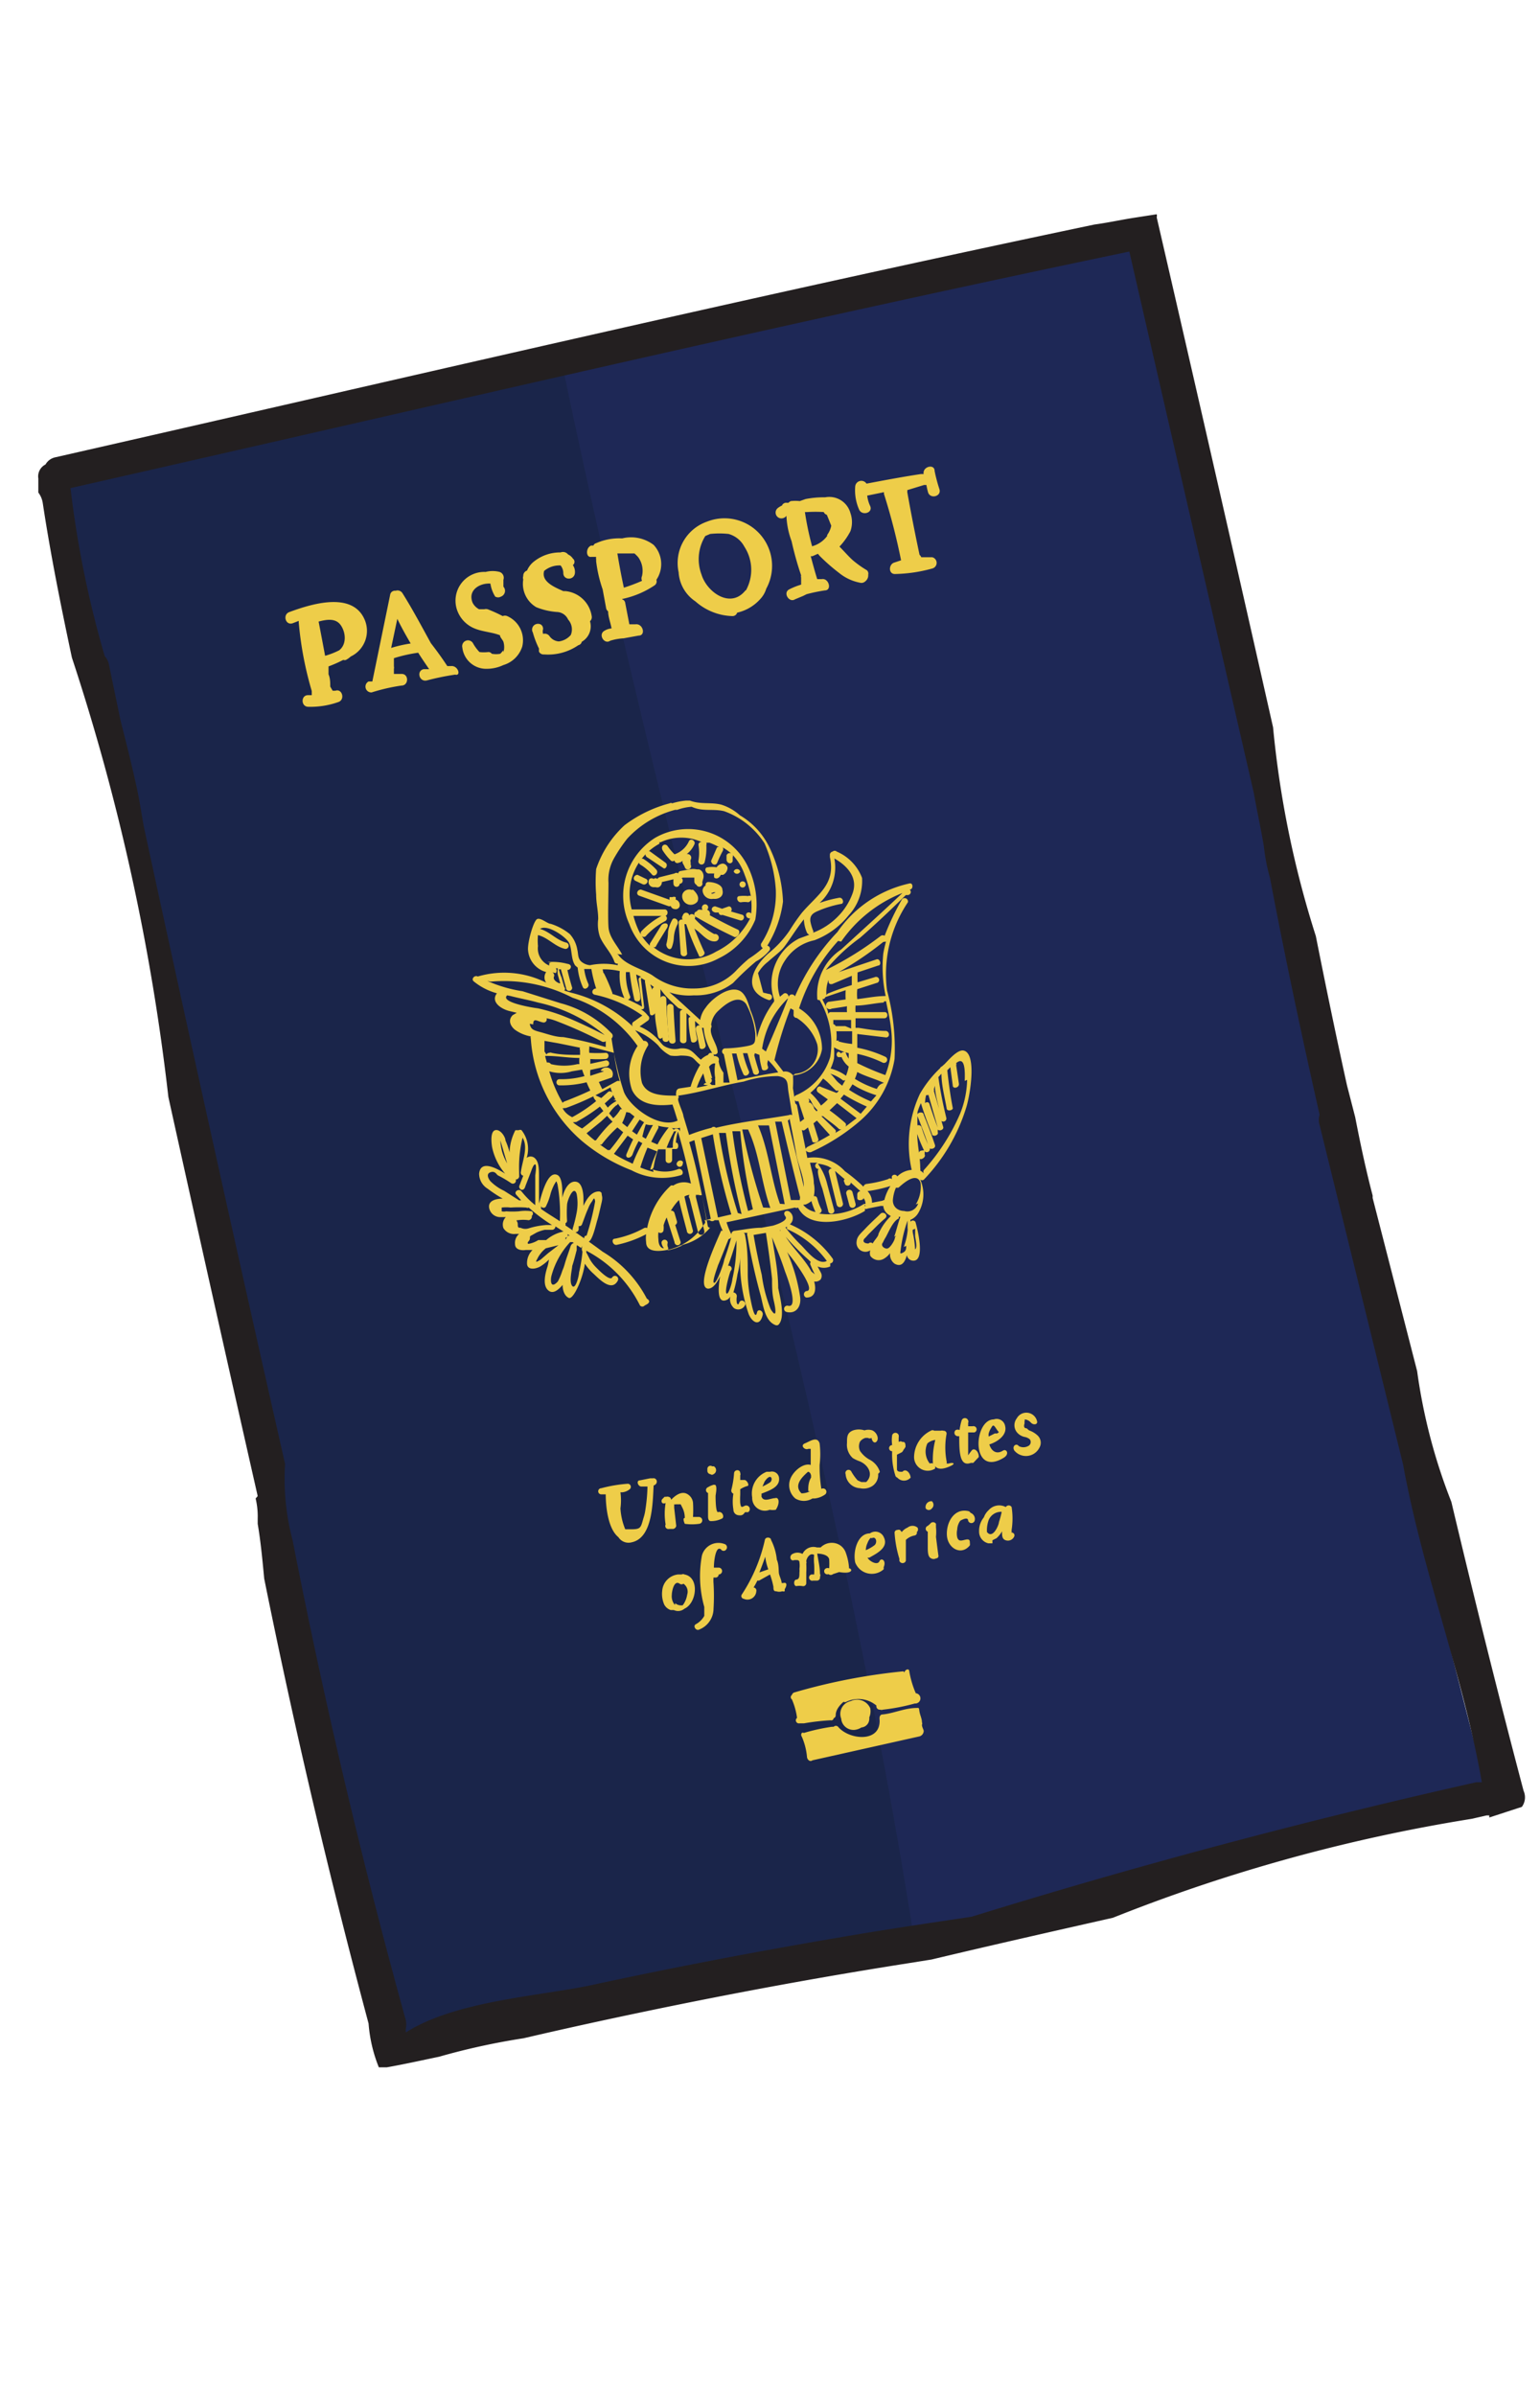 <svg xmlns="http://www.w3.org/2000/svg" xmlns:xlink="http://www.w3.org/1999/xlink" viewBox="0 0 45 70"><defs><style>.cls-1{fill:none;}.cls-2{fill:#1e2856;}.cls-3{clip-path:url(#clip-path);}.cls-4{fill:#18243d;opacity:0.49;}.cls-5{fill:#eecd49;}.cls-6{fill:#231f20;}</style><clipPath id="clip-path"><path class="cls-1" d="M37.82,28.59C37,24.26,35.89,20,35.1,15.66c-.23-1.26-.55-2.49-.83-3.7a14.57,14.57,0,0,1-.78-3.27c-.09-.44-.2-.88-.29-1.33a.44.44,0,0,0-.66-.3h0c-1.71.39-3.42.81-5.12,1.24-4,.74-8,1.56-12,2.43-2.24.49-4.5.94-6.72,1.5s-4.48.77-6.61,1.4a.44.44,0,0,0-.22.14.47.47,0,0,0-.25.69l.09.19a.57.57,0,0,0,.08.28c.38,2.15,1.19,4.25,1.6,6.41a64.48,64.48,0,0,0,1.56,7C6,34,7,39.92,8.56,45.55,9.17,49,10,52.49,10.76,55.93a3.26,3.26,0,0,0,.38,1.65c.13.57.26,1.14.38,1.71a.42.42,0,0,0,.44.34.43.43,0,0,0,.39,0l.25-.08a.42.42,0,0,0,.23-.07c.39-.12.78-.21,1.16-.33,4.72-.88,9.4-1.9,14.06-3a29.2,29.2,0,0,0,5-1.19c1.05-.26,2.11-.51,3.16-.78,2.13-.4,4.27-.8,6.39-1.23a.39.39,0,0,0,.33-.31.59.59,0,0,0,.55-.12C41.43,44.61,39.46,36.72,37.82,28.59Z"/></clipPath></defs><title>Artboard 3</title><g id="Layer_2" data-name="Layer 2"><path class="cls-2" d="M37.82,28.52c-.87-4.33-1.93-8.59-2.72-12.93-.23-1.27-.55-2.49-.83-3.7a14.57,14.57,0,0,1-.78-3.27c-.09-.44-.2-.89-.29-1.33a.44.44,0,0,0-.66-.3h0Q30,7.57,27.4,8.23c-4,.73-8,1.56-12,2.43-2.24.49-4.5.93-6.72,1.5s-4.48.77-6.61,1.4a.44.44,0,0,0-.22.14.47.47,0,0,0-.25.69l.09.19a.57.57,0,0,0,.08.28c.38,2.15,1.19,4.25,1.6,6.41a64.48,64.48,0,0,0,1.56,7C6,34,7,39.85,8.56,45.48,9.17,49,10,52.42,10.76,55.86a3.26,3.26,0,0,0,.38,1.65c.13.57.26,1.14.38,1.7a.42.42,0,0,0,.44.35.46.46,0,0,0,.39,0l.25-.08a.42.42,0,0,0,.23-.07L14,59.12c4.72-.88,9.4-1.9,14.06-3a29.2,29.2,0,0,0,5-1.19l3.16-.78c2.13-.41,4.27-.8,6.39-1.24a.38.38,0,0,0,.33-.31.56.56,0,0,0,.55-.11C41.43,44.53,39.46,36.65,37.82,28.52Z"/><g class="cls-3"><path class="cls-4" d="M27,58.59C24.39,40.43,18.56,23,15.32,4.92,14.4-.24,7.2,1.25,6.6,5.79A4.06,4.06,0,0,0,3.09,4C-.16,4-1.59,6.86-1.19,9.35A4.64,4.64,0,0,0-3,13.83C-.82,27.59,2.36,41.94,7.57,54.88c0,.09.09.17.13.26-.28.21-.56.4-.84.63-4.57,3.55,1.84,9.88,6.36,6.36a3.47,3.47,0,0,1,1-.56A4.11,4.11,0,0,0,18,62.2c.86.47,1.68,1,2.44,1.47C24.15,65.73,27.56,62.35,27,58.59Z"/></g></g><g id="Layer_3" data-name="Layer 3"><path class="cls-5" d="M10.64,18.07c-.38-.8-1.58-.41-2.18-.19-.21.07-.12.4.09.33l.18-.07a.43.43,0,0,0,0,.05,10.13,10.13,0,0,0,.38,2l0,.05s0,0,0,0v.07l0,0H9c-.21,0-.21.33,0,.34a2.44,2.44,0,0,0,.89-.14c.2-.07.11-.4-.09-.33l-.08,0-.07-.12,0,0c0-.12,0-.24-.05-.36l0-.23v0h0a3.8,3.8,0,0,0,.43-.19.12.12,0,0,0,.08,0,.71.71,0,0,0,.14-.1A.83.83,0,0,0,10.64,18.07ZM9.91,19a2.31,2.31,0,0,1-.41.16c-.06-.32-.12-.64-.19-1,.23-.06.5-.11.65.11S10.13,18.83,9.91,19Z"/><path class="cls-5" d="M13.18,19.46l-.11,0c-.15-.23-.31-.45-.48-.67-.27-.49-.54-1-.83-1.46a.17.17,0,0,0-.2-.07.14.14,0,0,0-.16.12l-.52,2.53h0l-.11,0a.17.17,0,0,0,.09.32,5.46,5.46,0,0,1,.87-.2c.22,0,.22-.35,0-.34l-.22,0h0v-.15a.14.14,0,0,0,0-.07c0-.08,0-.16,0-.24v0a4.29,4.29,0,0,1,.71-.16c.1.16.21.32.32.48l-.16,0c-.22.05-.13.38.09.33a7.63,7.63,0,0,1,.83-.17C13.48,19.76,13.39,19.44,13.18,19.46Zm-1.75-.53.18-.85c.12.25.25.48.39.72A3.9,3.9,0,0,0,11.43,18.93Z"/><path class="cls-5" d="M14.82,18a.16.16,0,0,0-.13,0,4.28,4.28,0,0,0-.44-.2.2.2,0,0,0-.1,0l-.09,0H14a.44.44,0,0,1-.19-.19c-.15-.37.21-.58.52-.56a1,1,0,0,0,.14.38.17.17,0,0,0,.17,0h0a.18.18,0,0,0,.07-.29s0-.09,0-.09l0-.11a.18.18,0,0,0-.11-.23.82.82,0,0,0-.41,0h0a.84.84,0,0,0-.82,1.15.9.9,0,0,0,.52.51c.23.09.49.1.72.19,0,.06.07.12.1.19a.54.54,0,0,1,0,.31V19l-.09.1a.66.66,0,0,1-.25,0,.12.12,0,0,0-.1-.05,1.09,1.09,0,0,1-.26,0,1.24,1.24,0,0,1-.19-.26.17.17,0,0,0-.31.13.7.7,0,0,0,.71.62,1.14,1.14,0,0,0,.49-.11.82.82,0,0,0,.55-.54A.77.77,0,0,0,14.82,18Z"/><path class="cls-5" d="M17.29,18a.86.86,0,0,0-.77-.73h-.06c-.27-.12-.65-.28-.56-.59v0l0,0a.7.7,0,0,1,.48-.16s0,0,0,0a.35.35,0,0,1,.08.22c0,.22.32.22.34,0a.36.36,0,0,0-.06-.23.12.12,0,0,0,0-.19.32.32,0,0,0-.14-.12.19.19,0,0,0-.22-.06,1.22,1.22,0,0,0-.77.26.66.66,0,0,0-.21.27.16.16,0,0,0-.11.16v0a.15.15,0,0,0,0,.1.79.79,0,0,0,.38.81,2,2,0,0,0,.6.14.37.37,0,0,1,.33.22.43.43,0,0,1,.08.45.55.55,0,0,1-.35.19h0a.36.36,0,0,1-.27-.15.17.17,0,0,0-.19-.07.24.24,0,0,1,0-.14c0-.12-.09-.17-.19-.15h0a.17.17,0,0,0-.11.25,2.68,2.68,0,0,0,.18.47.46.46,0,0,0,0,.09.15.15,0,0,0,.15.08,1.56,1.56,0,0,0,1-.27.13.13,0,0,0,.1-.1v0h0a.52.52,0,0,0,.24-.6A.16.16,0,0,0,17.29,18Z"/><path class="cls-5" d="M19.1,15.92a1.09,1.09,0,0,0-.92-.19,1.66,1.66,0,0,0-.76.14.11.11,0,0,0-.08.07h0l-.07,0c-.16.07-.15.35,0,.33l.15,0a.16.16,0,0,0,0,.07s0,0,0,.06a3.9,3.9,0,0,0,.19.82l.1.54a.14.14,0,0,0,.06.1c0,.16.07.33.1.5a.48.48,0,0,0-.21.07c-.19.11,0,.41.17.29a1.59,1.59,0,0,1,.39-.07l.44-.08c.22,0,.13-.36-.09-.33l-.18,0-.12-.62a.13.13,0,0,0-.09-.11V17.5a2.67,2.67,0,0,0,.95-.4.14.14,0,0,0,.05-.16A.82.82,0,0,0,19.1,15.92Zm-.87,1.25c-.07-.32-.13-.64-.19-1l.24,0h.26a1.14,1.14,0,0,1,.11.11.68.68,0,0,1,.11.55.17.17,0,0,0,0,.14A5.27,5.27,0,0,1,18.23,17.17Z"/><path class="cls-5" d="M20.66,15.24h0a1.28,1.28,0,0,0-.83,1.48,1.1,1.1,0,0,0,.49.85A1.7,1.7,0,0,0,21.4,18a.14.14,0,0,0,.14-.1,1.29,1.29,0,0,0,.72-.45.75.75,0,0,0,.13-.25A1.39,1.39,0,0,0,20.66,15.24Zm1.13,2c-.43.56-1.13.07-1.29-.45a1.28,1.28,0,0,1,.11-1.13l.14-.06a2.5,2.5,0,0,1,.54,0,.75.75,0,0,1,.46.37A1.24,1.24,0,0,1,21.79,17.26Z"/><path class="cls-5" d="M25.33,16.66l0,0a2.94,2.94,0,0,1-.42-.3c-.13-.12-.25-.26-.38-.39v0l0,0a2,2,0,0,0,.32-.45.8.8,0,0,0,0-.53.64.64,0,0,0-.74-.46h0a2.75,2.75,0,0,0-.57.05l-.17.06a1.17,1.17,0,0,0-.26,0,.18.18,0,0,0-.07.05h-.05a.13.13,0,0,0-.14.08.57.57,0,0,0-.13.08.17.17,0,0,0,.07.29h0a.18.18,0,0,0,.19-.07l0,0a2.38,2.38,0,0,0,.15.74c.08.36.18.71.28,1a.09.09,0,0,0,0,.06h0c0,.05,0,.19,0,.21a2.13,2.13,0,0,0-.35.14c-.19.1,0,.4.17.29l.24-.1h0l.1-.05a5,5,0,0,1,.53-.11c.22,0,.12-.37-.09-.33l-.13,0c-.07-.22-.13-.45-.19-.67h.05l.16-.07.05.06a5.51,5.51,0,0,0,.57.5,1.38,1.38,0,0,0,.64.29.17.17,0,0,0,.13-.05.22.22,0,0,0,.08-.19A.13.13,0,0,0,25.33,16.66Zm-1.16-1a.81.81,0,0,1-.44.3l0,0a8.62,8.62,0,0,1-.21-1l0,0,.07,0a3.85,3.85,0,0,1,.48,0h0a.14.14,0,0,0,.09.08s0,0,0,0l.05.12.08.2A.68.68,0,0,1,24.17,15.63Z"/><path class="cls-5" d="M27,14.17l.07,0a2.25,2.25,0,0,0,.05.22c.07.2.4.11.33-.1a4.58,4.58,0,0,1-.14-.53c0-.22-.36-.13-.32.09v0h-.08c-.53.08-1.06.18-1.59.28a.18.18,0,0,0-.33.08,1.4,1.4,0,0,0,.11.67c.08.2.41.11.33-.09a1,1,0,0,1-.09-.31l.49-.1v.05a18.4,18.4,0,0,1,.5,1.94h0l-.21.07c-.16.06-.16.35.05.33a4.33,4.33,0,0,0,1.07-.16.17.17,0,0,0,0-.33c-.1,0-.22,0-.32,0a.18.18,0,0,0-.05-.07v0c-.13-.61-.25-1.22-.36-1.84a.08.08,0,0,0,0-.05Z"/><path class="cls-5" d="M19.08,43.19H19l-.3.06c-.12,0-.06.19.05.18l.17,0a5.05,5.05,0,0,1-.06.67,1.38,1.38,0,0,1-.06.26c-.08.29-.08.32-.38.32h-.15a1.87,1.87,0,0,1-.14-.61,1.79,1.79,0,0,0,0-.47h.05a.4.4,0,0,0,.22-.09.09.09,0,0,0-.06-.16,4.13,4.13,0,0,0-.77.13.09.09,0,0,0,0,.18h.07l.06,0c0,.34.06,1,.37,1.25a.35.35,0,0,0,.39.15c.61-.13.61-1.14.64-1.66h0C19.25,43.35,19.2,43.17,19.08,43.19Z"/><path class="cls-5" d="M20.41,44.32h-.09s0,0-.07,0a3.44,3.44,0,0,0,0-.42.33.33,0,0,0-.21-.27c-.15-.05-.31.06-.43.19h0l0,0a.09.09,0,0,0-.08-.09.11.11,0,0,0-.06,0l0,0-.05,0-.07.07a.09.09,0,0,0,0,.11.09.09,0,0,0,.1,0h0a1.9,1.9,0,0,0,0,.63v0a.09.09,0,0,0,.1.13h.12a.11.11,0,0,0,.09-.09l-.06-.53v-.05l0,0,0-.05a.1.1,0,0,0,.05,0l0,0,.06,0s.07,0,.08,0l.06.12a.67.67,0,0,1,.06.28v0l0,0c-.08,0,0,.17,0,.17a1.5,1.5,0,0,0,.42,0A.1.1,0,0,0,20.41,44.32Z"/><path class="cls-5" d="M21.05,44.18a.09.09,0,0,0-.07,0c-.07,0-.07-.42-.07-.47s.05-.24,0-.32a.1.1,0,0,0-.09,0,.52.52,0,0,0-.13.06h0a.09.09,0,0,0,0,.17c0,.11,0,.21,0,.32s0,.28,0,.34,0,.15.07.16a.69.69,0,0,0,.35-.08C21.16,44.31,21.12,44.2,21.05,44.18Z"/><path class="cls-5" d="M20.86,42.84l-.05,0a.09.09,0,0,0-.14.08s0,0,0,.06a.1.1,0,0,0,.09.09.07.07,0,0,0,.09,0A.13.13,0,0,0,20.86,42.84Z"/><path class="cls-5" d="M21.75,44h0c-.11.06-.1,0-.12-.08a2.09,2.09,0,0,1,0-.25v-.16a.82.82,0,0,1,.19-.09c.11,0,0-.19-.07-.18l-.12,0v-.14a.06.06,0,0,0,0-.06v0c0-.12-.17-.11-.18,0a2.64,2.64,0,0,1-.08.49.1.1,0,0,0,.06.11v0a1.41,1.41,0,0,0,0,.46c0,.09.06.16.15.17s.13,0,.19-.09l.09,0A.09.09,0,0,0,21.75,44Z"/><path class="cls-5" d="M22.65,43.77c-.13,0-.34.13-.4-.05a.25.25,0,0,0,0-.08c.22-.09.57-.19.51-.49A.21.21,0,0,0,22.5,43l-.05,0s0,0,0,0h-.05a.68.68,0,0,0-.42.75.37.37,0,0,0,.51.36.1.1,0,0,0,0,0,.53.53,0,0,0,.18,0C22.8,43.91,22.76,43.73,22.65,43.77Zm-.15-.46a1.55,1.55,0,0,1-.22.12l.06-.14s.08-.13.15-.14S22.57,43.26,22.5,43.31Z"/><path class="cls-5" d="M24,43.5h0a4.2,4.2,0,0,1-.05-.7,2.66,2.66,0,0,0,0-.63c-.07-.22-.28-.06-.43,0s0,.21.1.16l.07,0v.47c-.22-.07-.54.2-.61.45a.51.51,0,0,0,.16.53.48.48,0,0,0,.5,0l.06,0a.64.64,0,0,0,.3-.11A.09.09,0,0,0,24,43.5Zm-.33.07a.57.57,0,0,1-.25.06l0,0c-.23-.23,0-.46.19-.63,0,0,.07,0,.09.11h0v.06C23.63,43.28,23.61,43.43,23.62,43.57Z"/><path class="cls-5" d="M25.71,43a.61.61,0,0,0-.31-.36.81.81,0,0,1-.27-.25.32.32,0,0,1,0-.27.29.29,0,0,1,.16-.11s.05,0,.07,0a.11.11,0,0,0,.11,0,.05.05,0,0,1,0,0c0,.08.08.19.15.1s0-.26-.13-.32a.37.37,0,0,0-.23,0,.53.53,0,0,0-.33,0c-.18.07-.18.19-.18.37a.52.52,0,0,0,.17.44,1.11,1.11,0,0,0,.19.09c.26.1.43.39.2.61l-.14,0-.11-.05a1.44,1.44,0,0,1-.18-.25.09.09,0,0,0-.17.07.44.44,0,0,0,.42.41.48.48,0,0,0,.37-.07.08.08,0,0,0,0,0,.39.39,0,0,0,.16-.35S25.72,43,25.71,43Z"/><path class="cls-5" d="M26.37,43c-.09,0-.14,0-.16-.06v-.17c0-.09,0-.18,0-.27v0l.14-.07a.15.15,0,0,0,.05-.07.47.47,0,0,0,.06-.09c0-.06,0-.16-.09-.14a.09.09,0,0,0-.11,0l0,0v0s0,0,0,0V42a.16.16,0,0,0,0-.07.1.1,0,0,0-.19,0,1,1,0,0,0,0,.29h0a.09.09,0,0,0,0,.18h0a2,2,0,0,0,.09.7.09.09,0,0,0,.06.07.26.26,0,0,0,.39,0C26.59,43,26.45,42.9,26.37,43Z"/><path class="cls-5" d="M27.72,42.76l-.06,0a.15.15,0,0,0,0-.07,2.16,2.16,0,0,1,0-.8c0-.07-.05-.09-.1-.09a.11.11,0,0,0-.07,0l0,0h-.19a.09.09,0,0,0-.1,0,.87.87,0,0,0-.49.78.4.4,0,0,0,.61.33.09.09,0,0,0,0-.08c.09.13.29.08.46,0S27.83,42.72,27.72,42.76Zm-.46,0a.1.1,0,0,0-.09,0h0a.56.56,0,0,1-.07-.59.43.43,0,0,1,.23-.1A2.31,2.31,0,0,0,27.26,42.75Z"/><path class="cls-5" d="M28.4,42.37s-.08.1-.11.15h0c0-.09,0-.3,0-.33v-.34l.18,0a.09.09,0,0,0-.05-.18l-.13,0v-.1a.08.08,0,0,0,0-.07h0a.1.1,0,0,0-.19,0,1.57,1.57,0,0,0-.06.28h0a.14.14,0,0,0-.11,0,.1.1,0,0,0,.05.18h.05c0,.42,0,.91.34.78l.07,0h0l.16-.17C28.61,42.42,28.48,42.29,28.4,42.37Z"/><path class="cls-5" d="M29.31,42.38c-.2.13-.35,0-.4-.18h0c.23-.07.53-.27.46-.54a.25.25,0,0,0-.33-.19c-.6,0-.68,1.71.29,1.12,0,0,0,0,0,0h0C29.51,42.48,29.41,42.32,29.31,42.38Zm-.17-.5-.07,0-.18.09a.28.28,0,0,1,0-.09.59.59,0,0,1,.06-.14c.06-.1.07-.14.16,0S29.21,41.82,29.14,41.88Z"/><path class="cls-5" d="M30.32,41.94a.7.7,0,0,0-.25-.15L30,41.73q-.11,0-.06-.15a.13.13,0,0,1,0-.06.07.07,0,0,0,0-.05s.1,0,.18.09.22.06.18-.05a.32.32,0,0,0-.59-.07.33.33,0,0,0,0,.4.4.4,0,0,0,.22.14.33.33,0,0,1,.16.07.13.13,0,0,1-.05.2.29.29,0,0,1-.27,0h0l0,0c-.07-.1-.21,0-.13.13a.44.44,0,0,0,.73-.08A.29.29,0,0,0,30.32,41.94Z"/><path class="cls-5" d="M20,46a.08.08,0,0,0-.08,0l-.05,0s0,0-.06,0a.52.52,0,0,0-.46.48.77.77,0,0,0,.06.4.33.33,0,0,0,.19.16l.09,0A.29.29,0,0,0,20,47C20.36,46.84,20.45,46.08,20,46Zm-.28.89,0,0a.39.39,0,0,1-.09-.29c0-.09.06-.45.23-.33a.09.09,0,0,0,.11,0,.28.28,0,0,1,.11.32.69.69,0,0,1-.13.31A.27.27,0,0,1,19.73,46.84Z"/><path class="cls-5" d="M21.17,45.11a.5.5,0,0,0-.66.34,3.32,3.32,0,0,0,.07,1.5v0c0,.09,0,.18,0,.26a.62.62,0,0,1-.24.24c-.11.05,0,.21.09.16a.66.66,0,0,0,.42-.61,6.06,6.06,0,0,0,0-.74,1,1,0,0,1,0-.17h.07A.09.09,0,0,0,21,46a.05.05,0,0,0,0,0A.09.09,0,0,0,21,45.8l-.14,0c0-.21.06-.66.21-.53a.09.09,0,0,0,.15,0A.1.1,0,0,0,21.17,45.11Z"/><path class="cls-5" d="M22.89,46.25l-.05,0c0-.08-.07-.21-.08-.29s0-.26-.06-.39a1.62,1.62,0,0,0-.17-.58.05.05,0,0,0,0,0c0-.08-.16-.1-.18,0a4.76,4.76,0,0,1-.67,1.59.08.08,0,0,0,.05.13.26.26,0,0,0,.37-.22.09.09,0,0,0-.08-.11,2,2,0,0,0,.11-.2s0,0,.05,0L22.5,46a2.42,2.42,0,0,1,.1.36h0c0,.06,0,.14.08.13a.28.28,0,0,0,.18,0h0a.1.1,0,0,0,.07,0l0-.06C23,46.32,23,46.22,22.89,46.25Zm-.7-.31c.06-.15.12-.31.17-.46a1.66,1.66,0,0,0,.09.37Z"/><path class="cls-5" d="M24.81,45.82h0a1.56,1.56,0,0,0-.09-.44.43.43,0,0,0-.24-.27.46.46,0,0,0-.5.1l-.06,0h-.05a.35.35,0,0,0-.42.19h0a.3.3,0,0,0-.29,0c-.11.05-.07.23.05.18l.08,0s.07,0,.07.06a.68.68,0,0,1,0,.2.38.38,0,0,1,0,.1c0,.11,0,.2-.09.21s-.08.19,0,.19a.54.54,0,0,1,.18,0,.09.09,0,0,0,.11-.09l0-.3a2.45,2.45,0,0,0,0-.27.07.07,0,0,0,0-.06c0-.09.11-.27.23-.19l0,0h0s0,0,0,0a1.3,1.3,0,0,0,0,.27,2.72,2.72,0,0,1,0,.3h-.08a.09.09,0,0,0,.05.18l.11,0h0a.09.09,0,0,0,.09-.11.09.09,0,0,0,0-.09c0-.2-.05-.39-.08-.59,0,0,0,0,0,0s.32,0,.35.17a2.28,2.28,0,0,1,0,.26.12.12,0,0,0-.09,0,.09.09,0,0,0,.07.17h0a.1.1,0,0,0,.13,0l.18-.06C24.94,46,24.91,45.83,24.81,45.82Z"/><path class="cls-5" d="M25.7,45.61c-.06.14-.3,0-.35-.1s0,0,0,0h.05c.21-.12.57-.29.43-.59a.27.27,0,0,0-.41-.12c-.37,0-.5.54-.43.85a.52.52,0,0,0,.83.2.05.05,0,0,0,0,0,.13.13,0,0,0,0-.06C25.91,45.59,25.75,45.5,25.7,45.61Zm-.14-.47a1.1,1.1,0,0,1-.26.15.5.5,0,0,1,.05-.21.46.46,0,0,1,.09-.15h0a.06.06,0,0,0,.06,0C25.6,44.9,25.64,45.06,25.56,45.14Z"/><path class="cls-5" d="M26.81,44.63a.23.23,0,0,0-.29,0,.43.43,0,0,0-.17.13l-.05-.06a.11.11,0,0,0-.08,0l0,0a.08.08,0,0,0-.08.08s0,0,0,0a3.28,3.28,0,0,0,.14.76v0s0,0,0,0l0,.06a.1.1,0,0,0,.19,0c0-.2,0-.41,0-.61h0a.5.5,0,0,1,.26-.13.08.08,0,0,0,.06-.1A.1.1,0,0,0,26.81,44.63Z"/><path class="cls-5" d="M27.35,44.9a1.35,1.35,0,0,0,0-.28s0-.07,0-.1a.1.1,0,0,0-.17,0l-.07.06a.09.09,0,0,0,0,.17c0,.15,0,.3,0,.44s0,.3.1.34a.14.14,0,0,0,.14,0,.07.07,0,0,0,.07-.09C27.39,45.22,27.37,45.06,27.35,44.9Z"/><path class="cls-5" d="M27.23,43.86a.17.17,0,0,0-.18.21.11.11,0,0,0,.18,0h0A.14.14,0,0,0,27.23,43.86Z"/><path class="cls-5" d="M28.36,44.2a.1.1,0,0,0-.06-.05c-.43-.1-.66.35-.63.72s.42.59.67.28a.19.19,0,0,0,0-.07c0-.06,0-.12-.11-.1s-.22.08-.26-.07a.54.54,0,0,1,0-.22.48.48,0,0,1,.09-.26s.23-.14.23,0a.1.1,0,0,0,.19,0A.19.19,0,0,0,28.36,44.2Z"/><path class="cls-5" d="M29.63,44.81s-.08-.08-.07,0h0s0-.07,0-.11a2.15,2.15,0,0,0,0-.67.1.1,0,0,0-.17,0l0,0h0a.41.41,0,0,0-.5.09.52.52,0,0,0-.14.21.62.62,0,0,0-.14.41.35.35,0,0,0,.27.35H29L29,45l.12-.06a.83.83,0,0,0,.16-.2c0,.14,0,.25.15.27a.2.2,0,0,0,.21-.13A.1.1,0,0,0,29.63,44.81Zm-.44-.34c0,.08-.18.51-.35.29v0a.88.88,0,0,1,.05-.35.39.39,0,0,1,.38-.24l0,0h0A2.47,2.47,0,0,1,29.19,44.47Z"/><path class="cls-5" d="M26.76,49.47a2.78,2.78,0,0,1-.19-.64c0-.07-.08-.08-.13,0s0,0-.05,0a17.46,17.46,0,0,0-3.19.62.11.11,0,0,0-.06.07.08.08,0,0,0,0,.13,2,2,0,0,1,.15.54.09.09,0,0,0,.07.16h0s.09,0,.13,0a6.65,6.65,0,0,1,.78-.09.07.07,0,0,0,.09-.06.09.09,0,0,0,.06-.09v0a.07.07,0,0,0,0,0c0-.14.1-.28.23-.39a.08.08,0,0,0,.08,0,.82.82,0,0,1,.88.11.1.1,0,0,0,.11.12h0a.11.11,0,0,0,.08,0,5.88,5.88,0,0,0,.93-.18A.09.09,0,0,0,26.76,49.47Z"/><path class="cls-5" d="M26.94,50.39a.08.08,0,0,0,0-.07h0c0-.1-.05-.2-.07-.3s0-.13-.08-.12c-.35,0-.68.16-1,.19-.07,0-.09.06-.09.12h0c.07.72-.89.63-1.21.24a.09.09,0,0,0-.13,0s0,0-.05,0a5.71,5.71,0,0,0-.82.18.06.06,0,0,0-.06,0,.09.09,0,0,0,0,.11,1.91,1.91,0,0,1,.15.58v0c0,.08.08.17.16.11l0,0h0l3.13-.7h0a.17.17,0,0,0,.12-.14C27,50.54,26.94,50.47,26.94,50.39Z"/><path class="cls-5" d="M21.83,25.27a1.94,1.94,0,0,0-2.69-.79A2,2,0,0,0,18.39,27,1.84,1.84,0,0,0,21,28a2.18,2.18,0,0,0,1.07-1.13A2.56,2.56,0,0,0,21.83,25.27Zm-.9,2.53a1.61,1.61,0,0,1-1.85-.14.06.06,0,0,0,.08,0c.1-.18.21-.35.32-.53s-.09-.19-.16-.09l-.33.53a.13.13,0,0,0,0,.06,1.68,1.68,0,0,1-.24-.29.08.08,0,0,0,.13,0,2,2,0,0,1,.56-.43.09.09,0,0,0-.09-.16,2.28,2.28,0,0,0-.61.46.08.08,0,0,0,0,.1.57.57,0,0,1-.08-.13,2.6,2.6,0,0,1-.15-.42h0l.91,0c.11,0,.12-.19,0-.19l-.91,0-.05,0a1.67,1.67,0,0,1,.81-1.92s0,0,0-.05h0a.05.05,0,0,0,.05,0h0a1.43,1.43,0,0,1,1.18,0,.08.08,0,0,0-.09.09,1.38,1.38,0,0,1,0,.45.09.09,0,0,0,.18.05,1.67,1.67,0,0,0,.05-.5.1.1,0,0,0,0-.07l.09,0a2.09,2.09,0,0,1,.3.14.07.07,0,0,0-.08,0l-.17.39c0,.11.14.16.18.05a3.54,3.54,0,0,1,.16-.34.11.11,0,0,0,0-.1,1.46,1.46,0,0,1,.24.17.1.1,0,0,0-.13.06l0,.12c0,.11.14.16.18.05l0-.12a.06.06,0,0,0,0-.06,1.58,1.58,0,0,1,.35.58,3.48,3.48,0,0,1,.18.62.08.08,0,0,0-.08,0,1.09,1.09,0,0,0-.25,0c-.12,0-.07.2.05.18a.64.64,0,0,1,.2,0,.11.11,0,0,0,.09-.08,1.89,1.89,0,0,1,0,.41.09.09,0,0,0-.14,0v0a.1.1,0,0,0,.11.14A2.19,2.19,0,0,1,20.93,27.8Z"/><path class="cls-5" d="M18.9,37.94a3.46,3.46,0,0,0-1.29-1.37c-.35-.26-.72-.52-1.09-.77a.06.06,0,0,0,0-.06v0a.08.08,0,0,0,.05-.08,3.59,3.59,0,0,1,0-.46c0-.11.19-.6.28-.32a1.46,1.46,0,0,1,0,.55,4.21,4.21,0,0,1-.12.48.09.09,0,0,0,.18,0l0-.09a.08.08,0,0,0,.1-.06c.06-.15.11-.31.18-.46a.78.78,0,0,1,.11-.2c.05-.09.07-.13.09,0a7.18,7.18,0,0,1-.25,1c-.12,0-.07.2.05.18s.22-.49.26-.62.09-.36.13-.53,0-.18,0-.27a.09.09,0,0,0-.08-.05c-.21,0-.35.2-.45.42,0-.06,0-.12,0-.18s0-.47-.2-.52-.35.18-.42.46c0-.06,0-.12,0-.18s0-.41-.14-.48c-.31-.15-.48.67-.54.83,0-.26,0-.51,0-.76s0-.46-.13-.57a.18.18,0,0,0-.23,0,.88.88,0,0,0-.15-.81.08.08,0,0,0-.08,0s-.08,0-.1,0a1.49,1.49,0,0,0-.17.65,2.06,2.06,0,0,0-.12-.35c0-.1-.15-.34-.3-.3s-.11.38-.09.5a1.74,1.74,0,0,0,.38.77c-.28-.18-.72-.4-.76,0a.52.52,0,0,0,.25.44,4.17,4.17,0,0,0,.44.29c-.24,0-.45.08-.39.3a.33.33,0,0,0,.32.24h.16a.31.31,0,0,0-.07.32.36.36,0,0,0,.36.17l.1,0a.34.34,0,0,0-.12.3c0,.16.18.19.31.17l.2,0a.54.54,0,0,0-.16.39c0,.23.3.16.42.07a1.24,1.24,0,0,0,.22-.18A1.42,1.42,0,0,1,16,37c-.06.18-.15.52,0,.68s.32,0,.44-.14c0,.15.05.32.18.38s.41-.55.47-1a1.48,1.48,0,0,0,.26.3c.16.15.52.53.7.2a.09.09,0,0,0-.16-.1c-.07.13-.43-.25-.48-.3a1.08,1.08,0,0,1-.18-.24s-.07-.14-.1-.19h0a.09.09,0,0,0,0-.05s0,0,0,0a3.62,3.62,0,0,1,1.57,1.6.09.09,0,0,0,.14,0h0C19,38.07,19,38,18.9,37.94Zm-3.09-2.62v-.09c0,.06.12.09.15,0a1.74,1.74,0,0,0,.13-.36,1.53,1.53,0,0,1,.11-.27c.07-.11.05-.11.09,0a4.87,4.87,0,0,1,.07,1.08c-.18-.12-.37-.23-.55-.36Zm-1.14-1.68a1.77,1.77,0,0,1-.05-.32c0-.15,0,0,0,0,.07.22.13.45.2.67A1.52,1.52,0,0,1,14.67,33.64Zm.06,1.15a1.38,1.38,0,0,1-.4-.28c-.05-.06-.14-.21,0-.26s.18.07.22.09a3.64,3.64,0,0,1,.39.23.09.09,0,0,0,.13-.11.1.1,0,0,0,.1-.12l0-.1s0,0,0,0a3.63,3.63,0,0,1,.1-1c.17.28,0,.65-.05,1a.09.09,0,0,0,.07.11l-.12.31c0,.11.14.16.18,0l.17-.44s.07-.22.12-.2,0,.29,0,.33c0,.29,0,.57,0,.86a2.52,2.52,0,0,1-.4-.4c-.07-.1-.23,0-.16.09l.15.17h-.06Zm.48,1.08c-.06,0-.08,0-.08-.1s-.08-.12,0-.12a1.15,1.15,0,0,1,.32,0,.11.11,0,0,0,.09-.13.08.08,0,0,0,0-.13,1.22,1.22,0,0,0-.38,0,2.46,2.46,0,0,1-.37,0,.28.28,0,0,1-.13,0l0-.11a1.09,1.09,0,0,1,.26,0,3.54,3.54,0,0,1,.46,0,.07.07,0,0,0,.07,0,4.83,4.83,0,0,0,.68.51l-.17,0a2.28,2.28,0,0,0-.52.1A.32.32,0,0,1,15.21,35.87Zm.24.47s-.07,0,0-.08,0-.13.07-.16l.16-.09a1.13,1.13,0,0,1,.24-.08h.22a.1.1,0,0,0,.09-.1l.42.27-.05,0-.08.12h0a.14.14,0,0,0,0-.06h0c.12,0,.07-.2-.05-.18a1.11,1.11,0,0,0-.51.25l-.23,0A.78.78,0,0,1,15.45,36.34Zm.57.27-.22.19c-.08.05-.18.11-.11,0a.88.88,0,0,1,.26-.33l.37-.09Zm1-.21a.21.21,0,0,0,0,.17,4.31,4.31,0,0,1-.1.61c0,.08-.1.51-.2.39s0-.49,0-.58v0c.07-.21.11-.4.13-.46h0a.76.76,0,0,0,0-.11c.05-.12-.13-.16-.18,0s-.11.31-.16.48a1.55,1.55,0,0,1-.08.23,1.69,1.69,0,0,1-.13.31c-.2.22-.22,0-.19-.15a2.33,2.33,0,0,1,.55-1l0,0,.07,0,.25.17Z"/><path class="cls-5" d="M19.77,34l0,0a.09.09,0,0,0,.18,0l0,0C20,33.9,19.81,33.85,19.77,34Z"/><path class="cls-5" d="M19.78,35.68l-.07-.24a.09.09,0,0,0-.18.05l.07.24A.09.09,0,0,0,19.78,35.68Z"/><path class="cls-5" d="M25,35.17l-.09-.34a.09.09,0,0,0-.18.05l.09.34A.09.09,0,0,0,25,35.17Z"/><path class="cls-5" d="M28.13,30.69c-.18,0-.42.29-.53.4l-.08.07a.08.08,0,0,0-.05.05,3.25,3.25,0,0,0-.59.75,3.45,3.45,0,0,0-.24,2.22,0,0,0,0,1,0,0,.67.67,0,0,0-.42.19.09.09,0,0,0-.16,0l0,.08a.08.08,0,0,0-.11,0,3.38,3.38,0,0,1-.63.14.11.11,0,0,0-.09.08,4.75,4.75,0,0,0-.54-.45,1.23,1.23,0,0,0-1.1-.39h0c-.05-.28-.11-.55-.16-.82a.07.07,0,0,0,.09,0l.09-.07.12.38c0,.11.22.06.18-.05l-.14-.45.1-.08.38.42,0,0c-.2.12-.41.23-.62.33s0,.22.09.16a5.83,5.83,0,0,0,1.42-.91.1.1,0,0,0,0,0,3.05,3.05,0,0,0,1-1.8,6.47,6.47,0,0,0-.22-2,3.76,3.76,0,0,1,.61-2.58.1.1,0,0,0-.17-.09,7.47,7.47,0,0,0-.51,1.07.11.11,0,0,0-.11,0,9.31,9.31,0,0,1-1.61,1h0a5.33,5.33,0,0,1,1-.94c.46-.4.9-.82,1.34-1.25h.05a.09.09,0,0,0,.06-.16c.11,0,.11-.2,0-.18a3.46,3.46,0,0,0-2.11,1.42,6.33,6.33,0,0,0-1.24,1.88.1.1,0,0,0-.18,0c-.21.54-.44,1.08-.67,1.61l-.11-.08s0,0,0,0A2.55,2.55,0,0,1,23,29.19c.1-.06,0-.22-.1-.16l-.11.09a1.21,1.21,0,0,1,.15-1.06,1.35,1.35,0,0,1,.86-.59,2.34,2.34,0,0,0,1-.73,1.47,1.47,0,0,0,.39-1.09,1.36,1.36,0,0,0-.74-.77.09.09,0,0,0-.12,0,.1.1,0,0,0-.08.08s0,0,0,.08c.18.8-.37,1.1-.82,1.63a6,6,0,0,0-.36.52,3.09,3.09,0,0,1-.6.65c-.5.44-.8,1.11,0,1.38a.09.09,0,0,0,0-.18L22.3,29l-.15-.57a1.11,1.11,0,0,1,.29-.33c.13-.12.28-.23.41-.36s.41-.6.64-.88a1.06,1.06,0,0,0,.09.39.13.13,0,0,0,.07.06l-.3.11a1.48,1.48,0,0,0-.73,1.79s0,0,0,.05a2.88,2.88,0,0,0-.5,1.06,2.46,2.46,0,0,0-.19-.8c-.06-.19-.13-.47-.31-.57-.33-.17-.85.26-1,.49a.77.77,0,0,0-.16.36c-.3-.27-.59-.55-.9-.81a1.75,1.75,0,0,0,.71.09,1.81,1.81,0,0,0,1.15-.36,8,8,0,0,1,.67-.63,1.29,1.29,0,0,0,.4-.33.09.09,0,0,0-.07-.13,3.23,3.23,0,0,0,.46-1.29,4,4,0,0,0-.41-1.61,2.19,2.19,0,0,0-.85-.91,1.46,1.46,0,0,0-.54-.31c-.31-.08-.61,0-.92-.12h-.11a2,2,0,0,0-.41.08.06.06,0,0,0-.07,0,3.77,3.77,0,0,0-1.32.64,3.05,3.05,0,0,0-.83,1.28,4.71,4.71,0,0,0,0,.75c0,.25.06.46.06.71a1.16,1.16,0,0,0,.05.52c.11.26.32.45.42.72a.08.08,0,0,0,.1.06s0,0,0,.05a2,2,0,0,0-.81,0h0a.45.45,0,0,1-.27-.12c-.09-.1-.07-.21-.1-.33a.9.9,0,0,0-.22-.46,1.68,1.68,0,0,0-.56-.3c-.09,0-.28-.18-.39-.14s-.29.69-.27.91a.72.72,0,0,0,.53.64h0a.27.27,0,0,0,0,.31,2.73,2.73,0,0,0-2-.18h0c-.09-.05-.2.07-.12.14a1.83,1.83,0,0,0,.68.35c-.19.25.12.46.37.52l.21.05-.12.07c-.14.14-.07.31.06.42a1.12,1.12,0,0,0,.47.2v0a.08.08,0,0,0,0,.06,4.33,4.33,0,0,0,1.5,3,5.11,5.11,0,0,0,1.44.85,1.92,1.92,0,0,0,1.46.14c.1-.06,0-.22-.1-.17a1.08,1.08,0,0,1-.76,0,.1.1,0,0,0,.05-.06,3,3,0,0,1,.13-.52l.22,0,0,.31c0,.12.18.12.19,0l0-.32.11,0c.11,0,.07-.22,0-.18h0a1.2,1.2,0,0,1,.06-.33h0c.15.5.27,1,.38,1.52a.56.56,0,0,0-.52.06.08.08,0,0,0-.07,0,2.29,2.29,0,0,0-.69,1.24.1.1,0,0,0-.09,0,2.9,2.9,0,0,1-.85.31c-.12,0-.07.2.05.18a3.28,3.28,0,0,0,.86-.31.88.88,0,0,0,0,.23c0,.33.45.27.7.21a1.68,1.68,0,0,0,1-.74.07.07,0,0,0,0-.11l.16,0a.1.1,0,0,0,.14,0l.12,0v0a1.66,1.66,0,0,0,.12.31.08.08,0,0,0-.05,0c-.06.16-.78,1.65-.38,1.69.16,0,.28-.21.35-.36-.06.37-.09.85.23.67a.29.29,0,0,0,.07-.08.35.35,0,0,0,.11.34.22.22,0,0,0,.33-.11c0-.11-.14-.16-.18-.05s-.07,0-.07,0a.53.53,0,0,1,0-.18.11.11,0,0,0-.1-.12,3.79,3.79,0,0,0,.12-.53,2.64,2.64,0,0,0,.08-.49,4.58,4.58,0,0,0,.25,1.66c.12.27.34.35.41,0,0-.12-.15-.17-.17-.05-.07.27-.18-.35-.2-.45a3.71,3.71,0,0,1-.07-.67c0-.38,0-.76-.08-1.15a.07.07,0,0,0-.1-.06v0h0l.17,0a.12.12,0,0,0,0,.09,17.65,17.65,0,0,0,.39,1.75c.07.27.12.73.42.85a.1.1,0,0,0,.09,0c.22-.2.05-.82,0-1.08,0-.5-.11-1-.18-1.48.13.32.26.63.38,1,0,0,.43,1.08.09,1a.09.09,0,0,0-.05.18c.29.07.44-.17.4-.44A5.05,5.05,0,0,0,23,36.58a1.71,1.71,0,0,0,.11.14s.78,1,.45,1a.1.1,0,0,0,0,.19c.28,0,.29-.26.23-.47h0a.21.21,0,0,0,.19-.06.2.2,0,0,0,0-.21L23.89,37a.44.44,0,0,0,.37,0s0-.06,0-.09a.09.09,0,0,0,.07-.14,3,3,0,0,0-1.25-1h0a.23.23,0,0,0,0-.36c-.09-.08-.23,0-.13.13s-.33.26-.37.27l-.33.06c-.26,0-.53.06-.79.09a.1.1,0,0,0-.08.14l0,0c-.06.24-.14.48-.22.71,0,.07-.21.67-.29.67s.09-.44.11-.51c.11-.26.21-.52.31-.77a.1.1,0,0,0,.08-.14,2.13,2.13,0,0,1-.14-.35h0l2-.43a.09.09,0,0,0,.09,0l0,0c.33.67,1.45.41,1.95.1a.1.1,0,0,0,0-.07.07.07,0,0,0,.08,0l.4-.08a.09.09,0,0,0,.06,0,.34.34,0,0,0,.13.24l.09.06a1.61,1.61,0,0,0-.36.52c0,.07-.11.17-.17.28a.08.08,0,0,0-.12,0c-.16,0-.19-.09-.09-.17l.08-.09.15-.15c.11-.11.22-.22.34-.32s-.05-.22-.13-.14-.3.28-.44.43-.25.23-.26.39a.26.26,0,0,0,.4.25.29.29,0,0,0,0,.16.3.3,0,0,0,.39.09.61.61,0,0,0,.19-.17.33.33,0,0,0,.13.31c.18.1.29,0,.36-.25a.19.19,0,0,0,.16.16c.41.06.13-1,.09-1.13a.09.09,0,0,0-.15,0,.11.11,0,0,0,0-.06h0a.47.47,0,0,0,.22-.18,1.07,1.07,0,0,0,.07-1,.08.08,0,0,0,.11,0,5.29,5.29,0,0,0,1.23-2.09C28.35,32,28.56,30.72,28.13,30.69Zm-4.24-4.07a3.16,3.16,0,0,1,.68-.21c.11,0,.07-.2-.05-.18a3.45,3.45,0,0,0-.57.15,1.4,1.4,0,0,0,.43-1.3c.37.21.69.55.54,1a1.85,1.85,0,0,1-.42.68,2,2,0,0,1-.74.49.06.06,0,0,0,0-.06,1.38,1.38,0,0,1-.08-.27C23.66,26.75,23.75,26.68,23.89,26.62ZM23,35.84a.08.08,0,0,0,0,.07,2.87,2.87,0,0,1,1.16.93h0c-.26.14-.59-.3-.75-.46a4.62,4.62,0,0,1-.46-.52Zm-.21.09s0,0,0,0a7,7,0,0,0,.84.88l.06.06a.09.09,0,0,0,0,.1,2.06,2.06,0,0,0,.12.26v0s0,0,0,0l-.1-.08h0c-.23-.43-.63-.75-.85-1.19a.07.07,0,0,0-.07,0Zm-.41.09v0c.07.45.13.89.18,1.34,0,.22,0,.43.05.64s.11.57-.09.25a4.12,4.12,0,0,1-.26-1q-.14-.59-.24-1.17a.05.05,0,0,0,0,0Zm-1.12,1c.1-.26.18-.52.26-.78a4.77,4.77,0,0,1-.12,1.13c0,.08-.11.47-.17.42s.07-.54.12-.66A.08.08,0,0,0,21.24,37Zm2.6-4.55-.07-.08c0-.05-.1-.22-.17-.17a.08.08,0,0,0,0-.12c.07,0,.11.16.16.22l.11.12Zm.44-3h0l.45-.07a1,1,0,0,0,0,.17h-.47a.08.08,0,0,0-.08.06c0-.15-.11-.29-.17-.44,0,0,0,0,0,0a.09.09,0,0,0,.09-.06l.59-.2a2.43,2.43,0,0,0,0,.27l-.5.07s0,0,0,0A.09.09,0,0,0,24.28,29.48Zm.22,1.41a.08.08,0,0,0,.07,0,.67.67,0,0,0,.21.28,1.38,1.38,0,0,1-.08.27,1.24,1.24,0,0,0-.45-.21,1.42,1.42,0,0,0,.1-.29,1.88,1.88,0,0,0,0-.33,1.75,1.75,0,0,0,.43.17c0,.06,0,.11,0,.16a.71.71,0,0,1-.08-.15c0-.07-.11-.05-.15,0a.08.08,0,0,0-.08-.05A.09.09,0,0,0,24.5,30.89Zm0-.47a.08.08,0,0,0-.08,0,1.33,1.33,0,0,0,0-.28l.18,0,.28,0v.37A2.17,2.17,0,0,1,24.48,30.42Zm.18-.43-.17,0c-.06,0-.09,0-.11,0a.11.11,0,0,0-.07-.06l0-.12h.52c0,.08,0,.16,0,.25Zm0,1.58-.09.16-.11-.09c-.09-.08-.15-.19-.24-.26h0A1.12,1.12,0,0,1,24.64,31.57Zm-.2.3s0,.05-.06.07l0,0L24,31.76c-.1-.07-.19.09-.09.16l.28.2a1.71,1.71,0,0,1-.2.18,1.6,1.6,0,0,0-.31-.37,2.1,2.1,0,0,0,.37-.42C24.21,31.62,24.31,31.76,24.44,31.87Zm-.09,1.24a.08.08,0,0,0,0-.09L24,32.61l.05,0c.15.13.33.24.47.38a.11.11,0,0,0,.07,0Zm.29-.18a.08.08,0,0,0,0-.11,5.32,5.32,0,0,0-.46-.37l.22-.21.57.44Zm.45-.38-.59-.44.1-.12a5.32,5.32,0,0,0,.67.35h0Zm.3-.36h0s0,0,0,0a3.92,3.92,0,0,1-.64-.34h0l.1-.16.13.08a3.14,3.14,0,0,0,.57.24Zm.22-.35,0,0a2.86,2.86,0,0,1-.69-.31,1.18,1.18,0,0,0,.07-.2.09.09,0,0,1,0,0c.24.13.53.2.78.32C25.7,31.67,25.65,31.75,25.61,31.84Zm.22-2.58c.05.25.11.5.14.75a2.77,2.77,0,0,1-.16,1.41,7.48,7.48,0,0,1-.82-.35l0-.27a3.15,3.15,0,0,1,.73.25.09.09,0,0,0,.1-.16,3.5,3.5,0,0,0-.83-.27c0-.13,0-.27,0-.4l.84.1c.12,0,.11-.17,0-.19-.27,0-.54-.05-.8-.09H25c0-.09,0-.18,0-.28h.84c.12,0,.12-.19,0-.18H25a1.28,1.28,0,0,1,0-.19c.27,0,.54-.07.82-.09A.05.05,0,0,0,25.83,29.26Zm0-1.74a3.59,3.59,0,0,0-.08.35,4,4,0,0,0,.07,1.24h0c-.28,0-.56.06-.83.09a1.4,1.4,0,0,1,0-.29l.56-.18a.09.09,0,1,0-.05-.17l-.5.15a2.89,2.89,0,0,1,0-.29l.6-.2c.11,0,.06-.22-.05-.18l-1.1.37A9.59,9.59,0,0,0,25.81,27.52Zm-1,1,0,.27c-.23.07-.46.15-.68.24a.09.09,0,0,0-.06.06l0,0h0s0,0,0,0a1,1,0,0,1,.06-.45c0,.07,0,.14.11.12Zm-.31-1a3.94,3.94,0,0,1,1.79-1.42c-.59.56-1.19,1.1-1.79,1.65a1.57,1.57,0,0,0-.7,1.41c0,.05,0,.07.07.07a2.48,2.48,0,0,1,.31,1.66A1.77,1.77,0,0,1,23.26,32a.09.09,0,0,0,.07.17s0,0,0,0l.17.52-.12.09,0,0-.09-.48a.1.1,0,0,0-.05-.06l-.07-.45a2.65,2.65,0,0,0,0-.38.08.08,0,0,0,.07,0,.91.91,0,0,0,.78-.76,1.39,1.39,0,0,0-.67-1.19h0A5.35,5.35,0,0,1,24.49,27.49Zm-1.39,2,0,.12a.09.09,0,0,0,.09.11,1.43,1.43,0,0,1,.6.77.71.71,0,0,1-.63.86.11.11,0,0,0-.07.06h0a.28.28,0,0,0-.29-.12h0l-.26-.34Q22.82,30.18,23.1,29.46Zm-1,1.31a1.78,1.78,0,0,0,.07.39c0,.11.22.06.18-.05s0-.13,0-.19a2.38,2.38,0,0,1,.3.36c-.4.06-.79.14-1.19.23l-.16-.78h.13a3,3,0,0,0,.2.6c.05.11.21,0,.16-.09a3.16,3.16,0,0,1-.17-.52l.13,0c.05.18.1.36.16.54a.09.09,0,0,0,.18,0c-.05-.16-.1-.32-.14-.48A.46.46,0,0,1,22.06,30.77Zm-2.24-1.32a.08.08,0,0,0-.08.09l0,.8c0,.12.2.12.19,0l0-.79.12.11s-.07,0-.06.08a3.07,3.07,0,0,0,.07.6c0,.12.2.07.18-.05a2.22,2.22,0,0,1-.06-.51l.14.13v0l0,0h0a.1.1,0,0,0-.12.12l.11.5c0,.12.2.07.18-.05l-.11-.5s0,0,0,0h.05a1.58,1.58,0,0,0,.24.72.09.09,0,0,0,.17,0c0-.24-.25-.5-.19-.72a.09.09,0,0,0,0-.09.66.66,0,0,1,.17-.37c.2-.2.61-.55.85-.24a2.33,2.33,0,0,1,.27.87c0,.29,0,.32-.28.37a3.93,3.93,0,0,1-.59.06.09.09,0,0,0-.05.17h0l.17.83-.18,0,0-.29A.71.71,0,0,1,21,31a.1.1,0,0,0-.08-.14.06.06,0,0,0-.06,0,.09.09,0,0,0-.09-.1.09.09,0,0,0-.08.06.6.6,0,0,0-.21.14c-.22-.18-.27-.35-.6-.33a.61.61,0,0,1-.49-.08c-.08-.07-.15-.18-.23-.25a1.48,1.48,0,0,0-.47-.31l.24-.17a.09.09,0,0,0,0-.15.7.7,0,0,0-.2-.18c.05,0,.1,0,.09-.09l-.09-.78a.08.08,0,0,0,0-.05l.12.07a.14.14,0,0,0,0,.07l.14.89c0,.09.11.08.15,0,0,.22.05.43.08.64s.2.06.18-.05a8,8,0,0,1-.1-1.29C19.43,29.1,19.63,29.27,19.82,29.45Zm.86,2-.09-.33,0,0a.22.22,0,0,1,.13-.1l.05,0a1.25,1.25,0,0,0,0,.43.07.07,0,0,0,0,.06l0,.14a0,0,0,0,0,0,0l-.1,0v0s0,0-.06-.05A.08.08,0,0,0,20.68,31.48Zm-.12.21-.33.07a2.26,2.26,0,0,1,.19-.42l0,0,.06.23a.08.08,0,0,0,.08.06A.09.09,0,0,0,20.56,31.69Zm-1.85-1.18a.11.11,0,0,0,0-.07c-.09-.13-.18-.24-.28-.36s0,0,0,0a2,2,0,0,1,.67.44,1.05,1.05,0,0,0,.36.3.94.94,0,0,0,.29,0c.42,0,.35.09.58.27a2.71,2.71,0,0,0-.28.64.06.06,0,0,0,0,0l-.33.05a.11.11,0,0,0-.09.11l0,0a.18.18,0,0,0,0,.1c-.38,0-.85,0-1-.37a1.39,1.39,0,0,1,.18-1.1A.1.1,0,0,0,18.71,30.51Zm.34-1.29L19,28.76l.11.08a.08.08,0,0,0-.05.08C19,29,19,29.12,19.05,29.22Zm-1-1.35c-.14-.27-.38-.5-.4-.81s0-.86,0-1.29a1.28,1.28,0,0,1,.16-.71,4.52,4.52,0,0,1,.39-.58,2.92,2.92,0,0,1,1.4-.84h.06a1.58,1.58,0,0,1,.42-.09h0c.32.15.62.05.95.13a2.34,2.34,0,0,1,1.18.94A4.05,4.05,0,0,1,22.67,26a2.69,2.69,0,0,1-.43,1.57.11.11,0,0,0,.05.13,3.15,3.15,0,0,1-.41.31,4.59,4.59,0,0,0-.39.37,1.7,1.7,0,0,1-1.21.5,1.94,1.94,0,0,1-1.21-.38c-.29-.19-.79-.3-1-.6A.1.1,0,0,0,18,27.87Zm-.07.48a1.61,1.61,0,0,0,.13.78c0,.11.22.06.17-.05a1.7,1.7,0,0,1-.12-.7l.11,0s0,0,0,0a6.51,6.51,0,0,0,.13.77.09.09,0,0,0,.18,0c0-.23-.09-.46-.12-.7l.15.07a.08.08,0,0,0-.08.09l.1.78v0a4.25,4.25,0,0,0-1-.41.08.08,0,0,0,0-.07,6,6,0,0,1-.15-.61A2,2,0,0,1,18,28.35Zm-2-.24c-.05,0-.07,0-.06.08a.54.54,0,0,1-.33-.57,1.69,1.69,0,0,1,0-.32h0c.29.07.49.33.78.4a.09.09,0,0,0,.05-.18c-.29-.07-.48-.32-.77-.4.21-.15.76.23.85.41s.05.48.18.66l.07.06v0a1.85,1.85,0,0,0,.15.57c.05.11.21,0,.16-.1a1.52,1.52,0,0,1-.12-.43l.21,0h0a4,4,0,0,0,.14.57h0c-.11,0-.16.14-.05.18a3.74,3.74,0,0,1,1.4.61l-.28.2a.11.11,0,0,0,0,.12A4,4,0,0,0,16.68,29l-.19-.06a.07.07,0,0,0,0-.1l-.08-.28a1.35,1.35,0,0,1-.08-.24,0,0,0,0,0,0,0h.06v0l.15.54a.09.09,0,0,0,.18,0c-.05-.17-.1-.34-.14-.52.11,0,.16-.16,0-.18A1.64,1.64,0,0,0,16,28.11Zm.13.3a.11.11,0,0,0,0-.14h.06a.59.59,0,0,0,0,.19l.07.25h0c-.06,0-.23-.1-.18-.2A.1.1,0,0,0,16.14,28.41Zm-1.9.25a4.36,4.36,0,0,1,2.39.47,3.73,3.73,0,0,1,1.9,1.41h0a1.45,1.45,0,0,0-.16,1.29c.22.45.74.47,1.18.42l.06.18.09.29c-.53.25-1.39-.39-1.57-.84a9.28,9.28,0,0,1-.36-1.56.1.1,0,0,0,0-.15,3.16,3.16,0,0,0-1.49-.88l-1.11-.35A4.06,4.06,0,0,1,14.24,28.66Zm3.69,3.48a.9.9,0,0,0-.27.2l-.09-.12.22-.2c.08-.08-.05-.21-.13-.13l-.19.17L17.4,32l.44-.23,0,0a1.65,1.65,0,0,0,.34.64.09.09,0,0,0-.05,0s0,0,0,0a1.09,1.09,0,0,1-.21.26l0,0-.12-.14A1.05,1.05,0,0,1,18,32.3C18.13,32.25,18,32.09,17.93,32.14Zm-.38-.86-.4.13a.84.84,0,0,1,0-.17l.46-.1a.09.09,0,0,0,0-.18l-.46.1,0-.14a3.25,3.25,0,0,0,.44,0c.12,0,.12-.19,0-.18a3.7,3.7,0,0,1-.47,0,.59.59,0,0,1,0-.14s0,0,0-.05l.72.19a5.82,5.82,0,0,0,.17.83.1.1,0,0,0-.09,0l-.42.23a2,2,0,0,1-.1-.21l.38-.13A.09.09,0,0,0,17.55,31.28Zm.75,1.21h0l0,0,.14.11a0,0,0,0,0,0,0l-.21.31-.15-.12A1.6,1.6,0,0,0,18.3,32.49Zm.29.2s0,0,0,0l.13.08,0,0c-.08.12-.14.24-.21.36l-.14-.1Zm.28.16a.06.06,0,0,0,0,0l.11,0,0,0c-.08.13-.14.27-.21.4l-.1-.06A3.47,3.47,0,0,1,18.87,32.85Zm-4.05-3.77h0c.27.07.55.12.8.19a4.56,4.56,0,0,1,1.95.95v0h0c-.42-.21-.83-.41-1.27-.58a5.31,5.31,0,0,0-.68-.2C15.54,29.44,14.6,29.28,14.82,29.08Zm.66.83c0-.21.12-.09.28-.06a.09.09,0,0,0,.11-.12,1.58,1.58,0,0,1,.31.09,12.4,12.4,0,0,1,1.29.58.11.11,0,0,0,.13,0l0,.17a10.62,10.62,0,0,0-1.24-.29c-.22,0-.43-.08-.65-.14S15.51,30.08,15.48,29.91Zm.33.79c0-.1,0-.21,0-.31s0,0,0,0a.06.06,0,0,0,0,0l.4.07.64.13a.07.07,0,0,0,0,.07c0,.05,0,.09,0,.14-.28,0-.56,0-.83-.06a.08.08,0,0,0-.07,0,.08.08,0,0,0-.08.05Zm.1.5c0-.13-.06-.25-.08-.37l.05,0c.31,0,.63.06.95.06a1.16,1.16,0,0,0,0,.18h-.06a1.68,1.68,0,0,1-.77,0A.11.11,0,0,0,15.91,31.2Zm.43,1a3.91,3.91,0,0,1-.39-.92h0a1.14,1.14,0,0,0,.66,0l.3-.05a1.46,1.46,0,0,0,.07.19,2.56,2.56,0,0,1-.73.09c-.12,0-.12.18,0,.18a3,3,0,0,0,.79-.09,2.56,2.56,0,0,0,.11.24c-.25.12-.52.23-.78.33Zm.1.15a8,8,0,0,0,.8-.34c0,.05.05.1.08.14a4.28,4.28,0,0,1-.7.47C16.56,32.56,16.49,32.47,16.44,32.38Zm.3.41a5.1,5.1,0,0,0,.69-.45l.1.13-.07.06c-.18.16-.36.31-.55.45A1.54,1.54,0,0,1,16.74,32.79Zm.57.56a2,2,0,0,1-.27-.23l.43-.35.17-.16a1.29,1.29,0,0,0,.16.17l-.1.09a4.11,4.11,0,0,0-.38.45A0,0,0,0,0,17.31,33.35Zm.39.29-.27-.19.05,0a3.64,3.64,0,0,1,.46-.5l.17.14a6.41,6.41,0,0,1-.39.52A.14.14,0,0,0,17.7,33.64Zm.77.41-.27-.13a3.07,3.07,0,0,1-.36-.2h0l.4-.53.16.11c-.07.14-.13.28-.19.42s.13.16.18,0a3,3,0,0,1,.17-.37l.11.06A3.89,3.89,0,0,0,18.47,34.05Zm.53.12a.07.07,0,0,0,0,.08,3.56,3.56,0,0,1-.39-.13,5.71,5.71,0,0,1,.21-.58l.28.11A3,3,0,0,0,19,34.17Zm.19-.69-.26-.11c.06-.13.13-.26.2-.39a.08.08,0,0,0,0-.08,1.67,1.67,0,0,0,.31.05s0,0,0,0A3.06,3.06,0,0,0,19.19,33.48Zm.47-.42a.91.91,0,0,0-.1.4v.08a.55.55,0,0,1-.18,0,3.49,3.49,0,0,1,.2-.44.1.1,0,0,0-.07-.14.58.58,0,0,0,.26,0l0,.15A.08.08,0,0,0,19.66,33.06Zm.38.12-.17-.56c0-.09-.19-.47-.15-.52a.08.08,0,0,0,0-.08c.65-.09,1.27-.3,1.91-.41a3.27,3.27,0,0,1,1-.16c.33.05.27.23.31.47l.11.67a.11.11,0,0,0-.1,0c-.69.12-1.43.2-2.13.37a.09.09,0,0,0-.13,0,4.91,4.91,0,0,0-.68.22Zm-.19,3.21a1.75,1.75,0,0,1-.44.15.11.11,0,0,0,0-.11.21.21,0,0,1,0-.11.09.09,0,0,0-.18,0,.33.33,0,0,0,.07.16c-.1,0-.16-.11-.16-.26a.88.88,0,0,1,0-.21.09.09,0,0,0,.15-.07.5.5,0,0,0,0-.13.05.05,0,0,0,0,0,1.36,1.36,0,0,1,.09-.23l.23.72a.09.09,0,0,0,.18,0l-.29-.91a1.57,1.57,0,0,1,.24-.32c.07.3.15.6.23.9a.09.09,0,0,0,.18,0c-.09-.33-.17-.65-.25-1a.3.3,0,0,1,.15-.05.07.07,0,0,0,0,.1l.25,1a.09.09,0,0,0,.18-.05l-.25-1a.07.07,0,0,0,0-.05l.09,0a.09.09,0,0,0,.09,0c.06.3.12.6.17.9a.07.07,0,0,0,.07.06A1.56,1.56,0,0,1,19.85,36.39Zm.69-.74a20,20,0,0,0-.5-2.27h0l.15-.06.48,2.3Zm.34-.07-.49-2.32.34-.11a16.9,16.9,0,0,0,.54,2.34Zm.58-.13h0a15.6,15.6,0,0,1-.55-2.34l.2,0h0a21.1,21.1,0,0,0,.46,2.37Zm.3-.06a18.46,18.46,0,0,1-.46-2.33s0,0,0,0h0l.23,0A15.61,15.61,0,0,0,22,35.33Zm.44-.1A18.77,18.77,0,0,1,21.69,33l.17,0h0c.34.73.38,1.54.65,2.29Zm.49-.11c-.27-.75-.32-1.55-.64-2.29l.32,0,.46,2.3Zm.58-.11h-.06l-.2,0-.46-2.29.19,0c.17.73.35,1.47.54,2.21a.05.05,0,0,0,0,0Zm.17-.17c-.17-.72-.35-1.43-.52-2.15H23s.07,0,.07-.07l0,0c.07.35.14.7.2,1.06S23.6,34.59,23.44,34.9Zm0,.3a.55.55,0,0,0,.17-.1,1.75,1.75,0,0,0,.12.32.12.12,0,0,0,0,0A.6.6,0,0,1,23.47,35.2Zm1.78,0a.08.08,0,0,0-.1,0,1.93,1.93,0,0,1-1.33.26.09.09,0,0,0,.1-.14,1.54,1.54,0,0,1-.11-.3.08.08,0,0,0-.1-.06.9.9,0,0,0,0-.38c0-.2-.07-.4-.11-.6l.22,0a.09.09,0,0,0,.05.18c-.12,0,.06.5.09.58l.17.64a.09.09,0,0,0,.18,0l-.21-.78A1.68,1.68,0,0,0,23.9,34l0,0a1,1,0,0,1,.31.08l.1.06a.09.09,0,0,0-.09.12l.23.94a.09.09,0,0,0,.18-.05l-.23-.94.22.19s0,0,.06.05a.07.07,0,0,0,0,.1v0a.09.09,0,0,0,.18,0l.28.25a.1.1,0,0,0-.09.11V35c0,.11.2.06.18,0a.26.26,0,0,1,.06.18.08.08,0,0,0,0,.07A.08.08,0,0,0,25.25,35.22Zm.58-.11a.09.09,0,0,0-.11,0l-.31.06v0a.47.47,0,0,0-.13-.34,3.82,3.82,0,0,0,.67-.15A1.33,1.33,0,0,0,25.83,35.11Zm.84.82,0,.2c0,.06.08.36,0,.4a2.8,2.8,0,0,0-.06-.45v0A.37.37,0,0,1,26.67,35.93Zm.58-4.18c0,.22.07.45.12.67l-.15-.51a.1.1,0,0,0,0-.06Zm-.19.27.27.95c-.09-.23-.17-.47-.25-.71a.08.08,0,0,0-.12,0A1.14,1.14,0,0,1,27.06,32Zm-.93,4.11a.1.1,0,0,0-.05.06c0,.07-.12.27-.2.31s-.24-.07-.15-.17a1.09,1.09,0,0,1,.08-.15c.09-.16.21-.47.38-.55a.08.08,0,0,0,0-.05h.05C26.23,35.77,26.18,36,26.13,36.13Zm.28.3c0,.08,0,.15-.1.2s-.07,0-.06-.1a4,4,0,0,1,.2-.84c0,.07,0,.15,0,.22a.28.28,0,0,1,0,.09A2,2,0,0,1,26.41,36.43Zm.35-1.24a.33.33,0,0,1-.41.22c-.16,0-.33-.1-.33-.31a1.11,1.11,0,0,1,.09-.37s.05,0,.07,0,.52-.53.65-.14A1,1,0,0,1,26.76,35.19Zm1.43-3.61a2.78,2.78,0,0,1-.21,1,6,6,0,0,1-1.05,1.63.09.09,0,0,0,0,.11.44.44,0,0,0-.11-.09.14.14,0,0,0,0-.07c0-.32-.08-.65-.09-1a4.89,4.89,0,0,0,.2.48h0c-.06,0-.18,0-.14.13l0,.08c0,.11.21,0,.16-.09l0-.09v0c.06.06.19,0,.14-.12a3.69,3.69,0,0,1-.23-.58.09.09,0,0,0-.12-.06,2.51,2.51,0,0,1,0-.27s0,0,0,0c.12.3.23.59.33.89,0,.11.22.07.18-.05-.1-.3-.21-.59-.33-.88,0-.1-.18-.08-.18,0s0,0,0-.08a2,2,0,0,1,.1-.26c.09.3.2.59.32.89,0,.11.22.06.17-.05a.19.19,0,0,0,0-.07c.06.06.19,0,.16-.08l-.05-.17a.09.09,0,0,0,.14-.1,11.71,11.71,0,0,1-.23-1.18h0l.09-.1c0,.33.09.66.15,1,0,.12.2.07.18,0-.07-.36-.12-.73-.16-1.1l.09-.09.07.53c0,.12.2.07.18-.05l-.08-.54a.07.07,0,0,0,0-.06C28.2,30.84,28.2,31.29,28.19,31.58Z"/><path class="cls-5" d="M17.89,29a5.15,5.15,0,0,0-.23-.54c-.05-.11-.21,0-.16.09a4.4,4.4,0,0,1,.21.5C17.75,29.11,17.93,29.07,17.89,29Z"/><path class="cls-5" d="M19.47,29.19a.09.09,0,0,0-.18,0,11.11,11.11,0,0,0,.07,1.16c0,.12.2.12.19,0A11.11,11.11,0,0,1,19.47,29.19Z"/><path class="cls-5" d="M19.68,29.4a.1.1,0,0,0-.19,0q0,.5.06,1c0,.12.2.12.19,0Q19.7,29.89,19.68,29.4Z"/><path class="cls-5" d="M19.64,26.88a1.06,1.06,0,0,0-.12.34,1.5,1.5,0,0,1-.05.37c0,.11.11.2.16.09a.94.94,0,0,0,.06-.29A1,1,0,0,1,19.8,27C19.85,26.87,19.69,26.77,19.64,26.88Z"/><path class="cls-5" d="M20.87,27.29a2.18,2.18,0,0,1-.57-.45c.06-.1-.1-.19-.16-.09h0c0-.09-.15-.13-.19,0h0a.1.1,0,0,0,0,.12l0,0a.09.09,0,0,0-.12.08l.06.92a.1.1,0,0,0,.19,0L20,27a0,0,0,0,0,0,0h.05v0a7.89,7.89,0,0,0,.37.91c0,.1.21,0,.16-.1s-.2-.45-.29-.68l.11.08c.14.12.32.33.52.29A.09.09,0,0,0,20.87,27.29Z"/><path class="cls-5" d="M21.67,26.72l-.31-.09c.05-.06,0-.18-.09-.14l-.17.06-.2-.07c-.11,0-.16.14,0,.18l.1,0a.08.08,0,0,0,.11.07l0,0,.52.16C21.74,26.92,21.79,26.74,21.67,26.72Z"/><path class="cls-5" d="M19.74,26.28a.09.09,0,0,0,0-.07.11.11,0,0,0-.09,0s-.07,0-.08,0a.11.11,0,0,0,0,.08l0,0-.84-.3c-.11,0-.16.14-.05.18l.84.3a.11.11,0,0,0,.08,0,.13.13,0,0,0,.12.09.12.12,0,0,0,.14-.08A.17.17,0,0,0,19.74,26.28Z"/><path class="cls-5" d="M20.54,25.7c.05-.12,0-.27-.12-.3h-.06a.49.49,0,0,0-.21,0l-.27.05a.07.07,0,0,0-.06.07.09.09,0,0,0-.11,0h0l-.44.11a.1.1,0,0,0-.06.05.08.08,0,0,0-.11,0h0a.1.1,0,0,0-.12,0,.15.15,0,0,0,.12.24h.06a.14.14,0,0,0,.09,0,.16.16,0,0,0,.09-.15v0h0l.34-.08v0a.59.59,0,0,0,0,.13.09.09,0,0,0,.18,0s0,0,0,0h0c.12,0,.12-.19,0-.18h0v0a.08.08,0,0,0,.09,0l.2,0,.14,0a1,1,0,0,0,0,.1.11.11,0,0,0,.06.11h0a.09.09,0,0,0,.17-.07Z"/><path class="cls-5" d="M21.12,25.23a.25.25,0,0,0-.18.11.76.76,0,0,0-.26,0c-.12,0-.07.2.05.18h.14a.27.27,0,0,0,0,.12.1.1,0,0,0,.13,0,.16.16,0,0,0,.06-.08h.07a.24.24,0,0,0,.13-.21A.16.16,0,0,0,21.12,25.23Z"/><path class="cls-5" d="M20.26,26a.07.07,0,0,0-.05,0,.21.21,0,0,0-.27.13.25.25,0,0,0,.44.21C20.44,26.21,20.36,26.1,20.26,26Z"/><path class="cls-5" d="M21.11,26c0-.16-.26-.23-.4-.23a.08.08,0,0,0-.09.1.19.19,0,0,0-.09.14.26.26,0,0,0,.31.25C21,26.28,21.16,26.19,21.11,26Zm-.32.07s-.05,0-.06,0,0,0,0,0a.11.11,0,0,0,.12,0h0s0,0,.06,0h0S20.84,26.12,20.79,26.11Z"/><path class="cls-5" d="M19.44,25.2,19,24.88c-.1-.07-.19.09-.1.16l.48.32C19.45,25.42,19.54,25.26,19.44,25.2Z"/><path class="cls-5" d="M19.18,25.41a1.85,1.85,0,0,0-.37-.31.09.09,0,0,0-.1.16,1.34,1.34,0,0,1,.34.29C19.12,25.64,19.26,25.51,19.18,25.41Z"/><path class="cls-5" d="M18.86,25.67l-.23-.11c-.11,0-.16.14-.05.18l.19.09C18.88,25.89,19,25.72,18.86,25.67Z"/><path class="cls-5" d="M20.29,24.67c.05-.1-.11-.2-.16-.09a.71.71,0,0,1-.42.38h0a.08.08,0,0,0,0,0,1.64,1.64,0,0,1-.21-.25s0,0,0,0l0,0c-.08-.08-.2,0-.14.13h0a1.76,1.76,0,0,0,.24.3.08.08,0,0,0,.11,0,.08.08,0,0,0,.11.07.31.31,0,0,0,.13-.06h0a.1.1,0,0,0,0,.07.91.91,0,0,1,.07.14.09.09,0,0,0,.16-.1.25.25,0,0,0,0-.07.14.14,0,0,1,0-.07A.09.09,0,0,0,20,25,.75.75,0,0,0,20.29,24.67Z"/><path class="cls-5" d="M21.44,25.46h0a.1.1,0,0,0,.19,0h0A.1.1,0,0,0,21.44,25.46Z"/><path class="cls-5" d="M21.7,25.75a.09.09,0,0,0,0,.18A.09.09,0,0,0,21.7,25.75Z"/><path class="cls-5" d="M21.56,27.16c-.28-.13-.55-.27-.82-.42a.05.05,0,0,0,0,0,.14.14,0,0,0,0-.09.13.13,0,0,0-.08-.07.09.09,0,0,0-.06-.16.1.1,0,0,0-.07.16l-.06,0a.09.09,0,0,0-.11.05c-.07,0-.12.13,0,.17.36.21.73.4,1.11.58C21.57,27.38,21.66,27.21,21.56,27.16Z"/><path class="cls-5" d="M25.43,49.91a.42.42,0,0,0-.57-.21.38.38,0,0,0-.28.51l0,0a.36.36,0,0,0,.45.32.42.42,0,0,0,.14-.06.25.25,0,0,0,.23-.23.13.13,0,0,0,0-.06A.47.47,0,0,0,25.43,49.91Z"/></g><g id="Layer_6" data-name="Layer 6"><path class="cls-6" d="M44.52,52.32c-.74-2.8-1.44-5.62-2.11-8.44a16.49,16.49,0,0,1-1-3.82L40.11,35l0-.07c-.2-.76-.36-1.52-.51-2.29l-.24-.93h0c-.32-1.45-.62-2.9-.91-4.36a29,29,0,0,1-1.25-6.1Q35.52,13.8,33.8,6.35a.18.18,0,0,0,0-.09l-.71.11c-.37.06-.74.14-1.11.19-10.15,2.13-20.25,4.5-30.36,6.8a.43.43,0,0,0-.29.21.39.39,0,0,0-.21.41c0,.14,0,.27,0,.41a.68.68,0,0,1,.13.31c.23,1.52.53,3,.85,4.51A64.14,64.14,0,0,1,4.92,32.05q1.29,5.84,2.61,11.66l-.06.07a2.27,2.27,0,0,1,.06.59c0,.05,0,.09,0,.15.09.53.14,1.07.19,1.6q1.32,6.54,3.05,13a4.27,4.27,0,0,0,.3,1.28l.23,0c.51-.09,1-.2,1.53-.31a20.16,20.16,0,0,1,2.47-.54c1.2-.28,2.39-.54,3.59-.79,2.54-.53,5.09-1,7.64-1.4l.69-.11c1.76-.42,3.53-.82,5.3-1.22A49.28,49.28,0,0,1,43,53.14l.44-.1.08,0a.13.13,0,0,0,0,.06l.95-.31v0A.47.47,0,0,0,44.52,52.32Zm-1.38-.25Q35.69,53.74,28.39,56c-1.14.17-2.29.34-3.42.53-2.56.43-5.11.91-7.65,1.46-1.53.33-4,.46-5.46,1.39a.5.5,0,0,1,0-.12.6.6,0,0,0,0-.23Q9.94,52.1,8.55,45l0,0a7,7,0,0,1-.22-2.23q-2.11-9.3-4.13-18.63c-.07-.4-.13-.8-.22-1.2-.14-.64-.3-1.27-.46-1.9L3.18,19.4a.5.5,0,0,0-.12-.23,30,30,0,0,1-1-4.91C12.4,11.92,22.68,9.5,33,7.35q1.82,7.92,3.64,15.83s0,0,0,0c.09.52.2,1,.29,1.54a5.66,5.66,0,0,0,.18.93c.44,2.32.93,4.62,1.45,6.92a.5.5,0,0,0,0,.3L41,42.79c.57,3.14,1.75,6.14,2.3,9.28Z"/></g></svg>